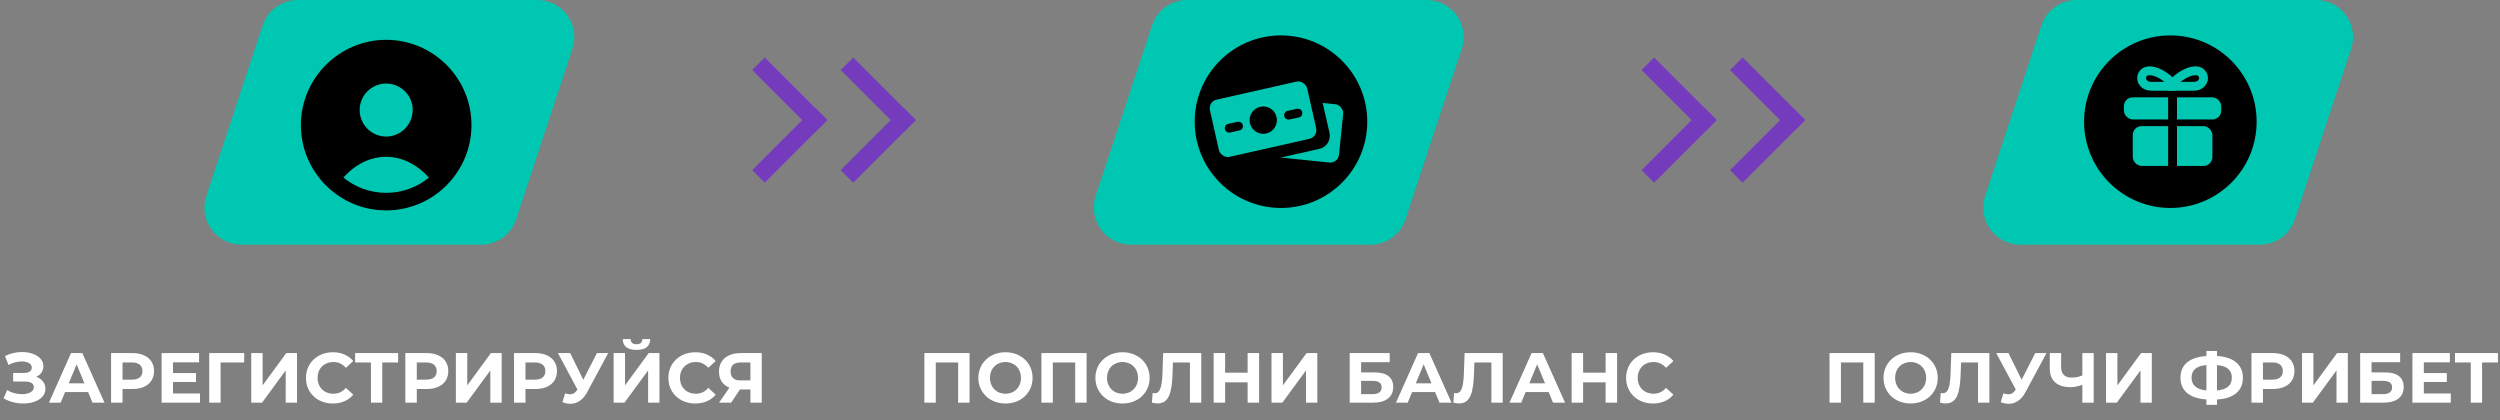 <svg width="565" height="95" viewBox="0 0 565 95" fill="none" xmlns="http://www.w3.org/2000/svg">
<rect x="0" y="0" width="565" height="95" fill="#808080" stroke="none"/>
<path d="M8.19 85.16C8.84 85.384 9.347 85.736 9.71 86.216C10.083 86.685 10.27 87.235 10.27 87.864C10.27 88.547 10.046 89.139 9.598 89.64C9.15 90.141 8.542 90.525 7.774 90.792C7.016 91.059 6.184 91.192 5.278 91.192C4.51 91.192 3.742 91.096 2.974 90.904C2.216 90.712 1.496 90.419 0.814 90.024L1.614 88.168C2.104 88.467 2.643 88.696 3.23 88.856C3.827 89.005 4.408 89.08 4.974 89.08C5.742 89.08 6.376 88.941 6.878 88.664C7.39 88.387 7.646 87.997 7.646 87.496C7.646 87.08 7.47 86.765 7.118 86.552C6.776 86.339 6.307 86.232 5.71 86.232H2.974V84.28H5.518C6.04 84.28 6.446 84.173 6.734 83.96C7.032 83.747 7.182 83.453 7.182 83.08C7.182 82.643 6.968 82.301 6.542 82.056C6.126 81.811 5.587 81.688 4.926 81.688C4.435 81.688 3.928 81.757 3.406 81.896C2.883 82.024 2.387 82.221 1.918 82.488L1.134 80.472C2.318 79.864 3.598 79.56 4.974 79.56C5.848 79.56 6.654 79.688 7.39 79.944C8.126 80.2 8.712 80.573 9.15 81.064C9.587 81.555 9.806 82.125 9.806 82.776C9.806 83.309 9.662 83.784 9.374 84.2C9.086 84.616 8.691 84.936 8.19 85.16ZM19.906 88.6H14.706L13.714 91H11.058L16.05 79.8H18.61L23.618 91H20.898L19.906 88.6ZM19.09 86.632L17.314 82.344L15.538 86.632H19.09ZM29.951 79.8C30.943 79.8 31.802 79.965 32.527 80.296C33.263 80.627 33.828 81.096 34.223 81.704C34.618 82.312 34.815 83.032 34.815 83.864C34.815 84.685 34.618 85.405 34.223 86.024C33.828 86.632 33.263 87.101 32.527 87.432C31.802 87.752 30.943 87.912 29.951 87.912H27.695V91H25.103V79.8H29.951ZM29.807 85.8C30.586 85.8 31.178 85.635 31.583 85.304C31.988 84.963 32.191 84.483 32.191 83.864C32.191 83.235 31.988 82.755 31.583 82.424C31.178 82.083 30.586 81.912 29.807 81.912H27.695V85.8H29.807ZM45.197 88.92V91H36.525V79.8H44.989V81.88H39.101V84.312H44.301V86.328H39.101V88.92H45.197ZM55.178 81.912H49.85L49.866 91H47.29V79.8H55.194L55.178 81.912ZM56.775 79.8H59.351V87.096L64.695 79.8H67.127V91H64.567V83.72L59.223 91H56.775V79.8ZM75.211 91.192C74.07 91.192 73.035 90.947 72.107 90.456C71.19 89.955 70.465 89.267 69.931 88.392C69.409 87.507 69.147 86.509 69.147 85.4C69.147 84.291 69.409 83.299 69.931 82.424C70.465 81.539 71.19 80.851 72.107 80.36C73.035 79.859 74.075 79.608 75.227 79.608C76.198 79.608 77.073 79.779 77.851 80.12C78.641 80.461 79.302 80.952 79.835 81.592L78.171 83.128C77.414 82.253 76.475 81.816 75.355 81.816C74.662 81.816 74.043 81.971 73.499 82.28C72.955 82.579 72.529 83 72.219 83.544C71.921 84.088 71.771 84.707 71.771 85.4C71.771 86.093 71.921 86.712 72.219 87.256C72.529 87.8 72.955 88.227 73.499 88.536C74.043 88.835 74.662 88.984 75.355 88.984C76.475 88.984 77.414 88.541 78.171 87.656L79.835 89.192C79.302 89.843 78.641 90.339 77.851 90.68C77.062 91.021 76.182 91.192 75.211 91.192ZM89.975 81.912H86.391V91H83.831V81.912H80.263V79.8H89.975V81.912ZM96.451 79.8C97.443 79.8 98.302 79.965 99.027 80.296C99.763 80.627 100.328 81.096 100.723 81.704C101.118 82.312 101.315 83.032 101.315 83.864C101.315 84.685 101.118 85.405 100.723 86.024C100.328 86.632 99.763 87.101 99.027 87.432C98.302 87.752 97.443 87.912 96.451 87.912H94.195V91H91.603V79.8H96.451ZM96.307 85.8C97.086 85.8 97.678 85.635 98.083 85.304C98.488 84.963 98.691 84.483 98.691 83.864C98.691 83.235 98.488 82.755 98.083 82.424C97.678 82.083 97.086 81.912 96.307 81.912H94.195V85.8H96.307ZM103.025 79.8H105.601V87.096L110.945 79.8H113.377V91H110.817V83.72L105.473 91H103.025V79.8ZM121.013 79.8C122.005 79.8 122.864 79.965 123.589 80.296C124.325 80.627 124.891 81.096 125.285 81.704C125.68 82.312 125.877 83.032 125.877 83.864C125.877 84.685 125.68 85.405 125.285 86.024C124.891 86.632 124.325 87.101 123.589 87.432C122.864 87.752 122.005 87.912 121.013 87.912H118.757V91H116.165V79.8H121.013ZM120.869 85.8C121.648 85.8 122.24 85.635 122.645 85.304C123.051 84.963 123.253 84.483 123.253 83.864C123.253 83.235 123.051 82.755 122.645 82.424C122.24 82.083 121.648 81.912 120.869 81.912H118.757V85.8H120.869ZM137.449 79.8L132.681 88.664C132.223 89.517 131.668 90.163 131.017 90.6C130.377 91.037 129.679 91.256 128.921 91.256C128.335 91.256 127.727 91.128 127.097 90.872L127.721 88.904C128.169 89.043 128.543 89.112 128.841 89.112C129.161 89.112 129.449 89.037 129.705 88.888C129.961 88.728 130.196 88.483 130.409 88.152L130.505 88.024L126.089 79.8H128.857L131.833 85.816L134.905 79.8H137.449ZM138.681 79.8H141.257V87.096L146.601 79.8H149.033V91H146.473V83.72L141.129 91H138.681V79.8ZM143.849 79.08C141.801 79.08 140.766 78.264 140.745 76.632H142.521C142.542 77.411 142.985 77.8 143.849 77.8C144.276 77.8 144.601 77.704 144.825 77.512C145.049 77.309 145.166 77.016 145.177 76.632H146.953C146.942 77.432 146.681 78.04 146.169 78.456C145.657 78.872 144.884 79.08 143.849 79.08ZM157.118 91.192C155.976 91.192 154.942 90.947 154.014 90.456C153.096 89.955 152.371 89.267 151.838 88.392C151.315 87.507 151.054 86.509 151.054 85.4C151.054 84.291 151.315 83.299 151.838 82.424C152.371 81.539 153.096 80.851 154.014 80.36C154.942 79.859 155.982 79.608 157.134 79.608C158.104 79.608 158.979 79.779 159.758 80.12C160.547 80.461 161.208 80.952 161.742 81.592L160.078 83.128C159.32 82.253 158.382 81.816 157.262 81.816C156.568 81.816 155.95 81.971 155.406 82.28C154.862 82.579 154.435 83 154.126 83.544C153.827 84.088 153.678 84.707 153.678 85.4C153.678 86.093 153.827 86.712 154.126 87.256C154.435 87.8 154.862 88.227 155.406 88.536C155.95 88.835 156.568 88.984 157.262 88.984C158.382 88.984 159.32 88.541 160.078 87.656L161.742 89.192C161.208 89.843 160.547 90.339 159.758 90.68C158.968 91.021 158.088 91.192 157.118 91.192ZM172.156 79.8V91H169.596V88.024H167.228L165.244 91H162.508L164.844 87.624C164.087 87.315 163.506 86.851 163.1 86.232C162.695 85.603 162.492 84.851 162.492 83.976C162.492 83.112 162.69 82.371 163.084 81.752C163.479 81.123 164.039 80.643 164.764 80.312C165.49 79.971 166.343 79.8 167.324 79.8H172.156ZM167.388 81.912C166.652 81.912 166.087 82.083 165.692 82.424C165.308 82.765 165.116 83.272 165.116 83.944C165.116 84.595 165.303 85.096 165.676 85.448C166.05 85.8 166.599 85.976 167.324 85.976H169.596V81.912H167.388Z" fill="white"/>
<path d="M208.908 79.8V91H211.484V81.912H216.54V91H219.116V79.8H208.908ZM227.236 91.192C230.756 91.192 233.364 88.744 233.364 85.4C233.364 82.056 230.756 79.608 227.236 79.608C223.7 79.608 221.108 82.072 221.108 85.4C221.108 88.728 223.7 91.192 227.236 91.192ZM227.236 88.984C225.236 88.984 223.732 87.528 223.732 85.4C223.732 83.272 225.236 81.816 227.236 81.816C229.236 81.816 230.74 83.272 230.74 85.4C230.74 87.528 229.236 88.984 227.236 88.984ZM235.361 79.8V91H237.937V81.912H242.993V91H245.569V79.8H235.361ZM253.689 91.192C257.209 91.192 259.817 88.744 259.817 85.4C259.817 82.056 257.209 79.608 253.689 79.608C250.153 79.608 247.561 82.072 247.561 85.4C247.561 88.728 250.153 91.192 253.689 91.192ZM253.689 88.984C251.689 88.984 250.185 87.528 250.185 85.4C250.185 83.272 251.689 81.816 253.689 81.816C255.689 81.816 257.193 83.272 257.193 85.4C257.193 87.528 255.689 88.984 253.689 88.984ZM262.877 79.8L262.717 84.344C262.605 87.208 262.269 88.872 260.957 88.872C260.797 88.872 260.653 88.856 260.493 88.808L260.333 91C260.813 91.112 261.229 91.176 261.613 91.176C264.237 91.176 264.861 88.648 265.005 84.248L265.085 81.912H268.925V91H271.485V79.8H262.877ZM281.963 79.8V84.216H276.875V79.8H274.283V91H276.875V86.408H281.963V91H284.555V79.8H281.963ZM287.361 91H289.809L295.153 83.72V91H297.713V79.8H295.281L289.937 87.096V79.8H287.361V91ZM305.033 91H310.345C313.225 91 314.873 89.704 314.873 87.464C314.873 85.32 313.417 84.168 310.713 84.168H307.609V81.864H314.073V79.8H305.033V91ZM307.609 89.08V86.072H310.201C311.561 86.072 312.249 86.552 312.249 87.544C312.249 88.552 311.529 89.08 310.201 89.08H307.609ZM325.327 91H328.047L323.039 79.8H320.479L315.487 91H318.143L319.135 88.6H324.335L325.327 91ZM319.967 86.632L321.743 82.344L323.519 86.632H319.967ZM331.002 79.8L330.842 84.344C330.73 87.208 330.394 88.872 329.082 88.872C328.922 88.872 328.778 88.856 328.618 88.808L328.458 91C328.938 91.112 329.354 91.176 329.738 91.176C332.362 91.176 332.986 88.648 333.13 84.248L333.21 81.912H337.05V91H339.61V79.8H331.002ZM350.984 91H353.704L348.696 79.8H346.136L341.144 91H343.8L344.792 88.6H349.992L350.984 91ZM345.624 86.632L347.4 82.344L349.176 86.632H345.624ZM362.869 79.8V84.216H357.781V79.8H355.189V91H357.781V86.408H362.869V91H365.461V79.8H362.869ZM373.563 91.192C375.515 91.192 377.131 90.488 378.187 89.192L376.523 87.656C375.771 88.536 374.827 88.984 373.707 88.984C371.611 88.984 370.123 87.512 370.123 85.4C370.123 83.288 371.611 81.816 373.707 81.816C374.827 81.816 375.771 82.264 376.523 83.128L378.187 81.592C377.131 80.312 375.515 79.608 373.579 79.608C370.091 79.608 367.499 82.024 367.499 85.4C367.499 88.776 370.091 91.192 373.563 91.192Z" fill="white"/>
<path d="M413.474 79.8V91H416.05V81.912H421.106V91H423.682V79.8H413.474ZM431.802 91.192C435.322 91.192 437.93 88.744 437.93 85.4C437.93 82.056 435.322 79.608 431.802 79.608C428.266 79.608 425.674 82.072 425.674 85.4C425.674 88.728 428.266 91.192 431.802 91.192ZM431.802 88.984C429.802 88.984 428.298 87.528 428.298 85.4C428.298 83.272 429.802 81.816 431.802 81.816C433.802 81.816 435.306 83.272 435.306 85.4C435.306 87.528 433.802 88.984 431.802 88.984ZM440.991 79.8L440.831 84.344C440.719 87.208 440.383 88.872 439.071 88.872C438.911 88.872 438.767 88.856 438.607 88.808L438.447 91C438.927 91.112 439.343 91.176 439.727 91.176C442.351 91.176 442.975 88.648 443.119 84.248L443.199 81.912H447.039V91H449.599V79.8H440.991ZM459.964 79.8L456.892 85.816L453.916 79.8H451.148L455.564 88.024L455.468 88.152C455.036 88.824 454.54 89.112 453.9 89.112C453.564 89.112 453.196 89.032 452.78 88.904L452.156 90.872C452.78 91.128 453.388 91.256 453.98 91.256C455.484 91.256 456.812 90.392 457.74 88.664L462.508 79.8H459.964ZM470.614 79.8V84.84C469.894 85.16 469.062 85.336 468.214 85.336C466.662 85.336 465.814 84.552 465.814 83.016V79.8H463.254V83.304C463.254 86.008 464.902 87.496 467.91 87.496C468.742 87.496 469.638 87.32 470.614 86.968V91H473.174V79.8H470.614ZM475.958 91H478.406L483.75 83.72V91H486.31V79.8H483.878L478.534 87.096V79.8H475.958V91ZM506.894 85.368C506.894 82.44 504.814 80.68 501.038 80.456V79.32H498.654V80.472C494.862 80.696 492.782 82.424 492.782 85.368C492.782 88.296 494.862 90.04 498.654 90.264V91.496H501.038V90.28C504.83 90.088 506.894 88.312 506.894 85.368ZM501.038 88.248V82.504C503.262 82.696 504.398 83.624 504.398 85.352C504.398 87.096 503.294 88.04 501.038 88.248ZM495.294 85.368C495.294 83.624 496.382 82.712 498.654 82.504V88.248C496.494 88.024 495.294 87.096 495.294 85.368ZM513.681 79.8H508.833V91H511.425V87.912H513.681C516.673 87.912 518.545 86.36 518.545 83.864C518.545 81.352 516.673 79.8 513.681 79.8ZM513.537 85.8H511.425V81.912H513.537C515.121 81.912 515.921 82.632 515.921 83.864C515.921 85.08 515.121 85.8 513.537 85.8ZM520.255 91H522.703L528.047 83.72V91H530.607V79.8H528.175L522.831 87.096V79.8H520.255V91ZM533.396 91H538.708C541.588 91 543.236 89.704 543.236 87.464C543.236 85.32 541.78 84.168 539.076 84.168H535.972V81.864H542.436V79.8H533.396V91ZM535.972 89.08V86.072H538.564C539.924 86.072 540.612 86.552 540.612 87.544C540.612 88.552 539.892 89.08 538.564 89.08H535.972ZM547.784 88.92V86.328H552.984V84.312H547.784V81.88H553.672V79.8H545.208V91H553.88V88.92H547.784ZM564.534 79.8H554.822V81.912H558.39V91H560.95V81.912H564.534V79.8Z" fill="white"/>
<rect x="170" y="15.828" width="4" height="20" transform="rotate(-45 170 15.828)" fill="#753BBD"/>
<rect x="184.142" y="24.314" width="4" height="20" transform="rotate(45 184.142 24.314)" fill="#753BBD"/>
<rect x="190" y="15.828" width="4" height="20" transform="rotate(-45 190 15.828)" fill="#753BBD"/>
<rect x="204.142" y="24.314" width="4" height="20" transform="rotate(45 204.142 24.314)" fill="#753BBD"/>
<rect x="371" y="15.828" width="4" height="20" transform="rotate(-45 371 15.828)" fill="#753BBD"/>
<rect x="385.142" y="24.314" width="4" height="20" transform="rotate(45 385.142 24.314)" fill="#753BBD"/>
<rect x="391" y="15.828" width="4" height="20" transform="rotate(-45 391 15.828)" fill="#753BBD"/>
<rect x="405.142" y="24.314" width="4" height="20" transform="rotate(45 405.142 24.314)" fill="#753BBD"/>
<path d="M59.349 5.753C60.482 2.319 63.69 0 67.305 0H121.413C127.121 0 131.158 5.583 129.369 11.004L116.651 49.543C115.518 52.976 112.31 55.295 108.695 55.295H54.587C48.879 55.295 44.842 49.712 46.631 44.292L59.349 5.753Z" fill="#00C7B1"/>
<path d="M87.275 9C97.883 9 106.551 17.624 106.551 28.276C106.551 38.883 97.927 47.551 87.275 47.551C76.624 47.551 68 38.883 68 28.276C68 17.668 76.668 9 87.275 9ZM87.275 18.875C83.998 18.875 81.282 21.549 81.282 24.869C81.282 28.146 83.955 30.863 87.275 30.863C90.596 30.863 93.269 28.146 93.269 24.826C93.269 21.549 90.553 18.875 87.275 18.875ZM87.275 43.584C90.941 43.584 94.304 42.29 96.935 40.134C94.175 37.115 90.811 35.434 87.275 35.434C83.74 35.434 80.333 37.072 77.616 40.134C80.247 42.29 83.61 43.584 87.275 43.584Z" fill="black"/>
<path d="M260.349 5.753C261.482 2.319 264.69 0 268.305 0H322.413C328.121 0 332.158 5.583 330.369 11.004L317.651 49.543C316.518 52.976 313.31 55.295 309.695 55.295H255.587C249.879 55.295 245.842 49.712 247.631 44.292L260.349 5.753Z" fill="#00C7B1"/>
<circle cx="289.5" cy="27.5" r="19.5" fill="black"/>
<rect x="281.352" y="21.456" width="22.528" height="13.252" rx="2" transform="rotate(5.854 281.352 21.456)" fill="#00C7B1"/>
<rect x="272.989" y="22.648" width="25.171" height="16.268" rx="3" transform="rotate(-12.724 272.989 22.648)" fill="black"/>
<rect x="273" y="22.962" width="22.528" height="13.252" rx="2" transform="rotate(-12.724 273 22.962)" fill="#00C7B1"/>
<circle r="3.091" transform="matrix(-1 0.023 0.023 1 285.494 27.151)" fill="black"/>
<path d="M277.803 28.964L279.904 28.502" stroke="black" stroke-width="2" stroke-linecap="round"/>
<path d="M291.223 26.025L293.324 25.562" stroke="black" stroke-width="2" stroke-linecap="round"/>
<path d="M461.349 5.753C462.482 2.319 465.69 0 469.305 0H523.413C529.121 0 533.158 5.583 531.369 11.004L518.651 49.543C517.518 52.976 514.31 55.295 510.695 55.295H456.587C450.879 55.295 446.842 49.712 448.631 44.292L461.349 5.753Z" fill="#00C7B1"/>
<circle cx="490.5" cy="27.5" r="19.5" fill="black"/>
<rect x="482" y="28.502" width="18" height="9" rx="2" fill="#00C7B1"/>
<rect x="480" y="22" width="22" height="5" rx="2" fill="#00C7B1"/>
<path d="M491 20.502V39.002" stroke="black" stroke-width="2" stroke-linecap="round"/>
<path d="M486.486 19.502L491.44 19.502C490.706 18.224 487.887 15.858 485.555 16.007C484.289 16.087 483.692 17.416 484.158 18.337C484.747 19.502 485.851 19.502 486.486 19.502Z" stroke="#00C7B1" stroke-width="2" stroke-linecap="round" stroke-linejoin="round"/>
<path d="M495.502 19.502L490.525 19.502C491.262 18.224 494.095 15.858 496.437 16.007C497.71 16.087 498.31 17.416 497.842 18.337C497.25 19.502 496.141 19.502 495.502 19.502Z" stroke="#00C7B1" stroke-width="2" stroke-linecap="round" stroke-linejoin="round"/>
</svg>
